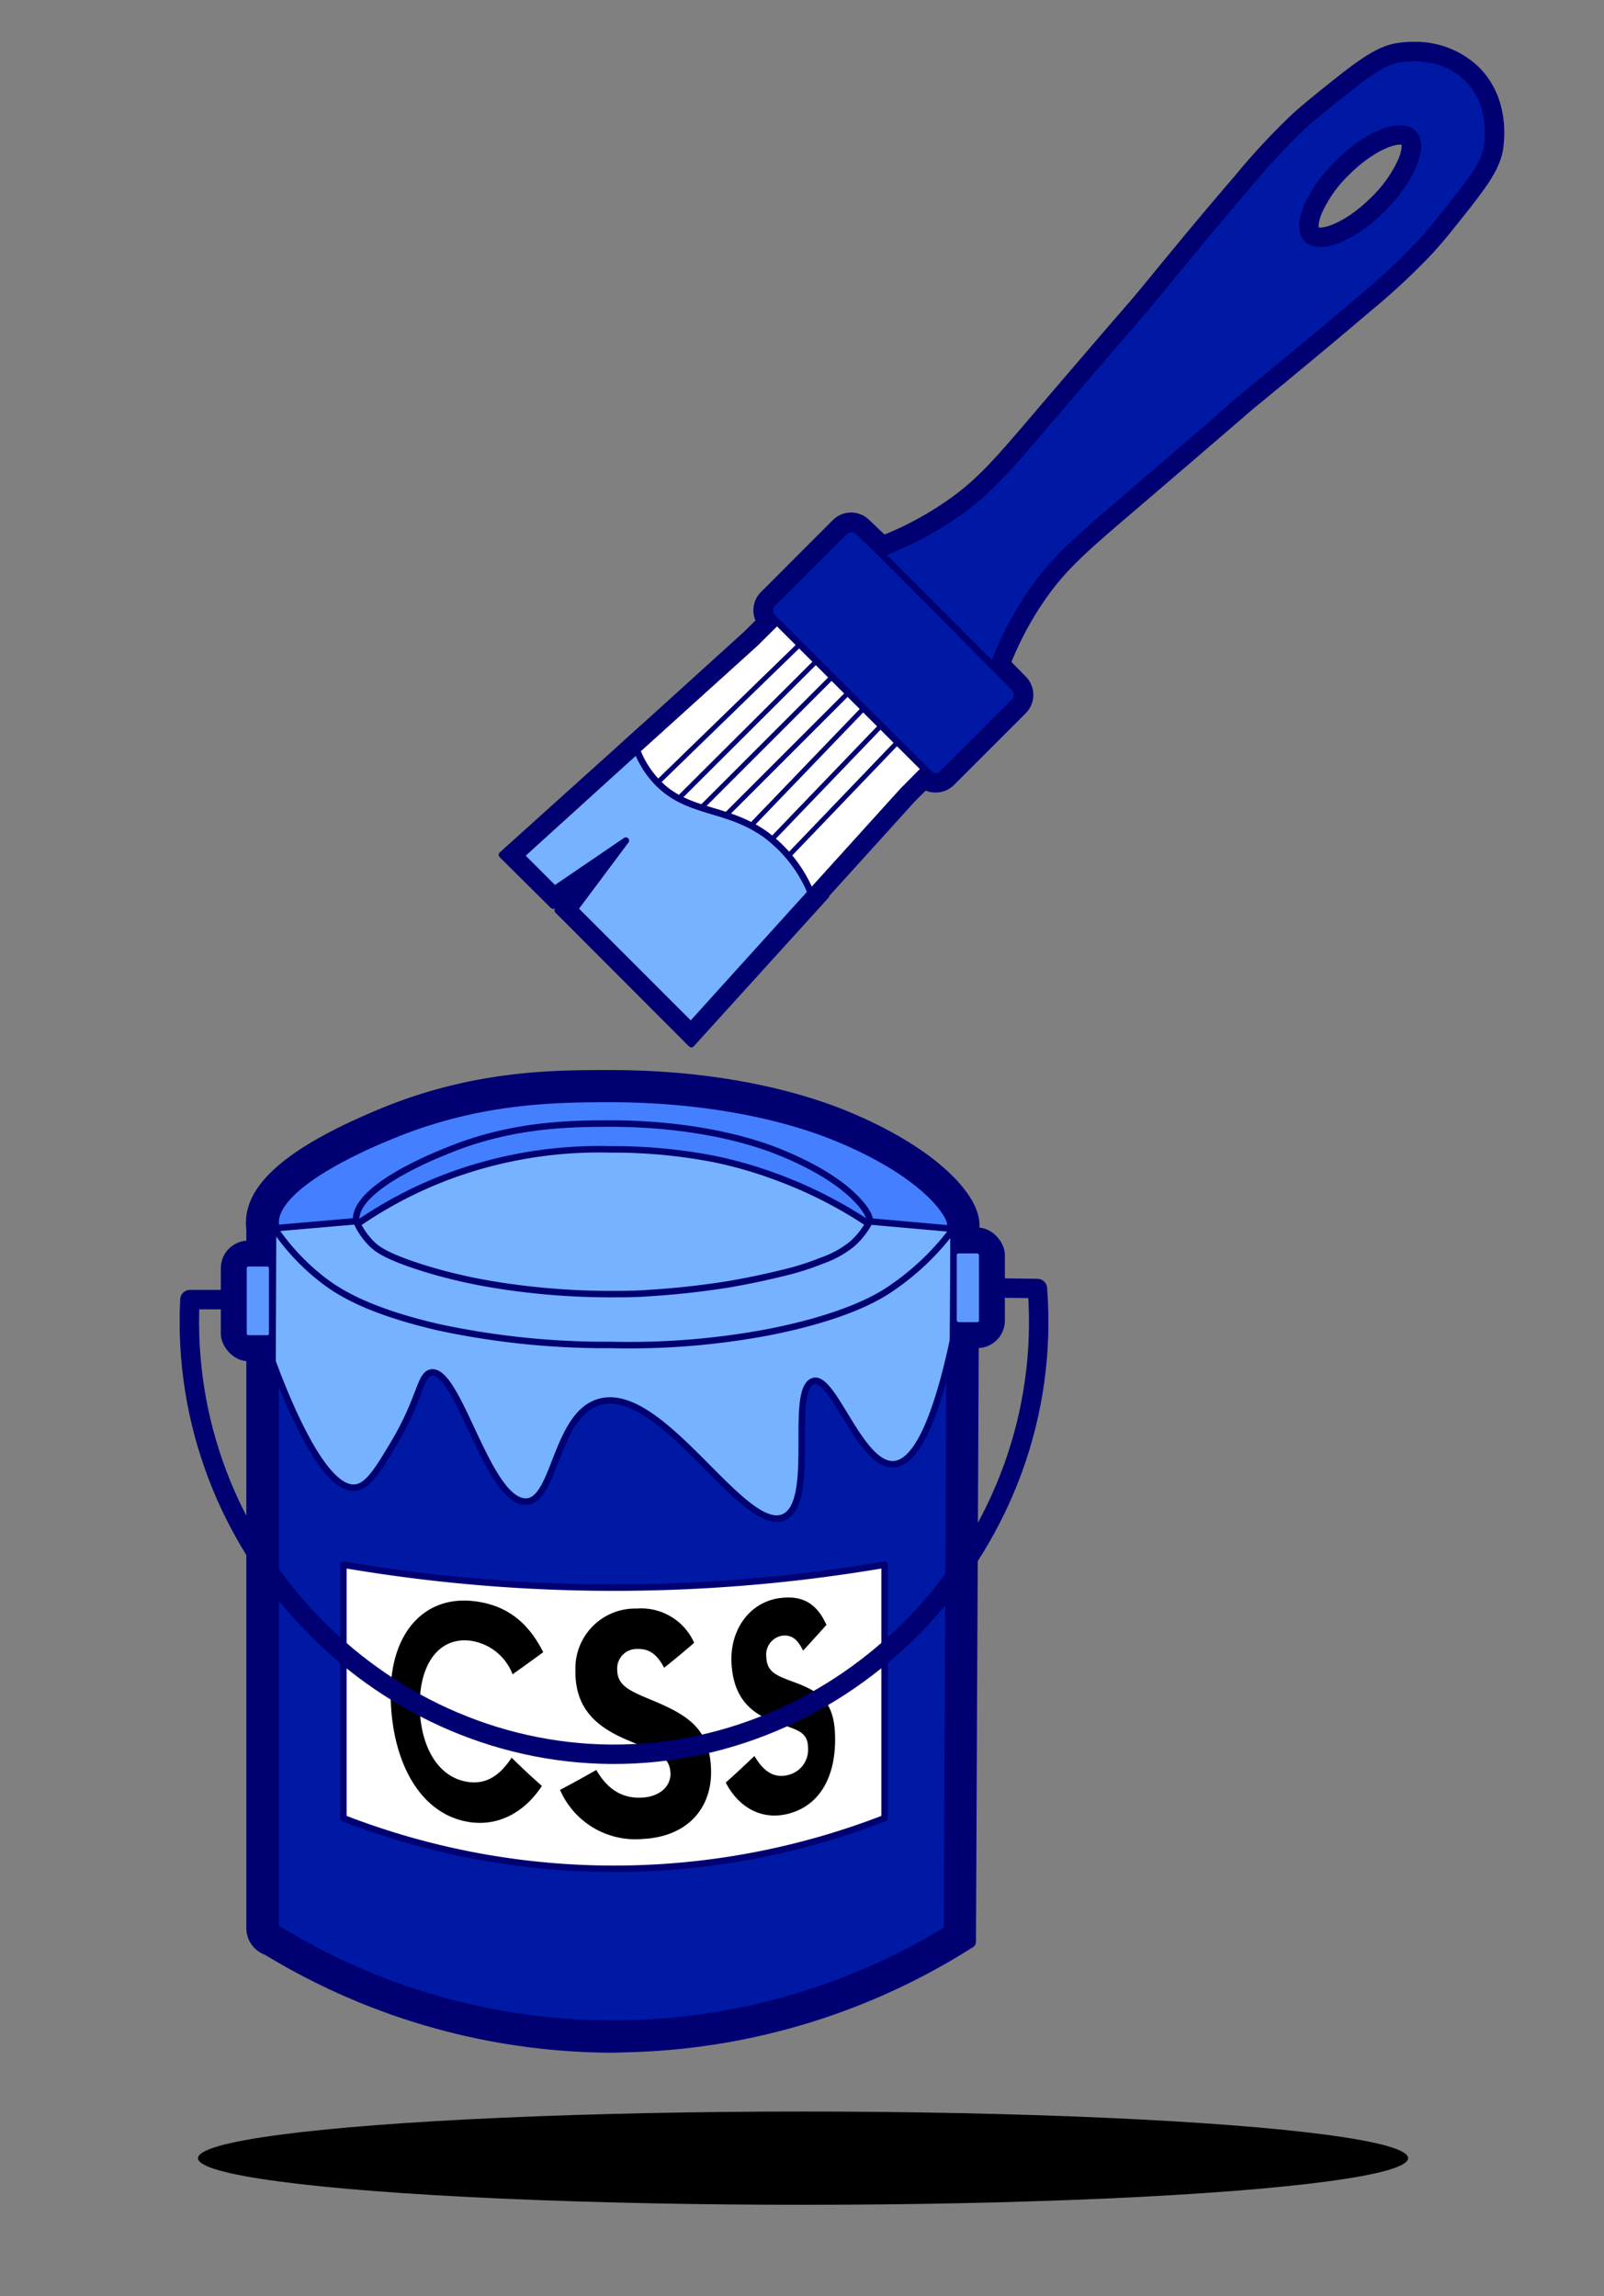 <svg id="Layer_1" data-name="Layer 1" xmlns="http://www.w3.org/2000/svg" viewBox="0 0 198.14 283.68"><rect x="0" y="0" width="198.14" height="283.68" fill="#808080" stroke="none"/><defs><style>.cls-1,.cls-2{fill:#000072;}.cls-1,.cls-10,.cls-11,.cls-2,.cls-3,.cls-4,.cls-5,.cls-6,.cls-7,.cls-8,.cls-9{stroke:#000072;stroke-linecap:round;stroke-linejoin:round;}.cls-1,.cls-11,.cls-5,.cls-6,.cls-7,.cls-8{stroke-width:0.8px;}.cls-2,.cls-3,.cls-4{stroke-width:1.6px;}.cls-3{fill:#437fff;}.cls-4,.cls-8{fill:#0019a5;}.cls-10,.cls-5{fill:none;}.cls-6{fill:#76b2ff;}.cls-7,.cls-9{fill:#fff;}.cls-9{stroke-width:0.6px;}.cls-10{stroke-width:2.4px;}.cls-11{fill:#5c98ff;}</style></defs><title>CSS Illustration</title><path class="cls-1" d="M115.58,97.51a2.75,2.75,0,0,1-2-.82L94.31,77.4a2.79,2.79,0,0,1,0-4l8.87-8.88a2.79,2.79,0,0,1,3.91,0l2.81,2.68s13,13.07,16.54,16.68a2.81,2.81,0,0,1,0,3.94l-8.86,8.86A2.78,2.78,0,0,1,115.58,97.51Z"/><path class="cls-1" d="M105.89,67.73l2.34-.86a40.09,40.09,0,0,0,8.68-4.48c4-2.71,6.16-5.28,11.45-11.47l.06-.08c6.44-7.52,9.2-10.73,10.65-12.4s1.54-1.79,2.6-3.07l2.23-2.72c2.52-3.06,5.13-6.23,9-10.73a83.61,83.61,0,0,1,7-7.52c1.29-1.18,2.35-2,3.13-2.65l.12-.1c4.48-3.59,6.72-5.38,9.24-5.89a12.25,12.25,0,0,1,2.2-.19,10.89,10.89,0,0,1,7.75,2.95c4,3.92,3,9.47,2.9,10.09-.5,2.52-2.3,4.76-5.88,9.24l-.1.12c-.62.78-1.47,1.84-2.66,3.13a82.33,82.33,0,0,1-7.52,7c-4.5,3.84-7.68,6.45-10.75,9-.91.74-1.79,1.47-2.69,2.22-1.28,1-1.46,1.21-3.07,2.59s-4.87,4.2-12.41,10.65l-.08.07c-6.19,5.29-8.75,7.48-11.46,11.44a40.1,40.1,0,0,0-4.48,8.68l-.87,2.34Zm67.05-50.26c-1.31,0-3.94,1.2-6.59,3.86a15.73,15.73,0,0,0-3.46,4.91c-.53,1.32-.42,2-.29,2.17s.2.1.49.1c1.31,0,3.94-1.2,6.59-3.86a15.73,15.73,0,0,0,3.46-4.91c.53-1.32.42-2,.29-2.17S173.23,17.47,172.94,17.47Z"/><path class="cls-1" d="M68.89,112.46l1.44-1.95-2,1.38L62,105.61,79.33,90l.85,2.14a10.28,10.28,0,0,0,1.94,3.18c1.81,2,3.93,2.65,6.39,3.38a22,22,0,0,1,7.06,3.17,18.82,18.82,0,0,1,6.05,7.77l.43,1L85.4,129Z"/><path class="cls-1" d="M98.7,110.91a15.77,15.77,0,0,0-5-6.48,18.85,18.85,0,0,0-6.1-2.69c-2.68-.8-5.44-1.63-7.85-4.3a13.86,13.86,0,0,1-2.54-4.15l-.41-1L92.21,78.32,96,74.54,116.46,95l-3.77,3.77-13,14.36Z"/><path class="cls-2" d="M75,165.73c-16.6,0-42-4.3-43.7-13.53a4.77,4.77,0,0,1-.09-.6c-.46-4.71,4.85-9.27,16.23-13.95S68.69,133,75.22,133h.2c14.38,0,24.1,3.06,28.61,4.88,11.19,4.52,16.66,10.53,16.12,13.89a6.43,6.43,0,0,1-1.16,3,20.32,20.32,0,0,1-1.47,1.59l-.15.15a18.48,18.48,0,0,1-5.67,3.23,49.61,49.61,0,0,1-4.72,1.67c-3.1.94-5.65,1.49-7.3,1.83-3.71.76-7.54,1.36-11.4,1.78s-8,.69-12,.76Z"/><path class="cls-2" d="M75.73,252.8a82.18,82.18,0,0,1-42.61-12,2.88,2.88,0,0,1-.89-.49,2.69,2.69,0,0,1-1-2.09v-86.9l4.79-.14c.23,3.74,18.16,9.7,39,9.7h1.25c1.22,0,2.45,0,3.65-.12,20.35-.94,35.29-6.36,35.45-9.56l4.8.13-.41,88.56-1.13.7a82.27,82.27,0,0,1-40.89,12.15Z"/><rect class="cls-1" x="27.68" y="153.67" width="8.34" height="14.1" rx="3"/><rect class="cls-1" x="115.39" y="152.05" width="8.34" height="14.1" rx="3"/><path class="cls-3" d="M117.78,151.36a4.3,4.3,0,0,1-.68,1.87c-.31.4-1.15,1.24-1.28,1.38l-.15.14c-.47.46-1.61,1.36-4.88,2.71a46.42,46.42,0,0,1-4.5,1.59c-2.93.88-5.34,1.42-7.09,1.78-4.29.87-8.12,1.41-11.18,1.74-3.23.36-7.19.67-11.74.75h-.56c-18.85.13-40.79-5-42-11.56a2.87,2.87,0,0,1-.06-.4c-.51-5.22,12-10.37,14.75-11.49,10.68-4.38,20.11-4.49,26.84-4.5,15.68,0,25.35,3.68,27.9,4.71C114.61,144.71,118,150.05,117.78,151.36Z"/><path class="cls-4" d="M117.78,151.36q-.21,43.62-.4,87.23a79.39,79.39,0,0,1-83.34,0,.47.47,0,0,1-.29-.1.3.3,0,0,1-.11-.23v-86.9c.4,6.76,22.85,12.09,42.08,12h.56c1.29,0,2.55,0,3.79-.12C96.9,162.42,117.46,157.78,117.78,151.36Z"/><path class="cls-5" d="M107.43,150.87a3.33,3.33,0,0,1-.51,1.41c-.24.29-.87.93-1,1l-.11.1a11.59,11.59,0,0,1-3.68,2c-1.43.59-2.61,1-3.4,1.21-2.2.66-4,1.06-5.34,1.33-3.23.66-6.12,1.07-8.43,1.32s-5.42.5-8.85.56h-.43C61.5,160,45,156.12,44,151.16c0-.08,0-.17,0-.29-.39-3.94,9.07-7.83,11.12-8.66,8-3.31,15.16-3.39,20.24-3.4,11.82,0,19.11,2.77,21,3.55C105,145.85,107.59,149.88,107.43,150.87Z"/><path class="cls-6" d="M48.53,159.15a15.45,15.45,0,0,1-2.46-2.71A15.84,15.84,0,0,1,44,151.32a51.53,51.53,0,0,1,12-6.21A53.35,53.35,0,0,1,75.35,142h.14a65.26,65.26,0,0,1,12.63,1.17,51.37,51.37,0,0,1,7.36,2.08,54.39,54.39,0,0,1,12,6.06,7.54,7.54,0,0,1-1.85,4.31c-1.77,1.92-4.26,2.24-6.1,2.55-6.91,1.14-3.8,1.8-12.77,3.35C68.6,164.65,52.51,162.54,48.53,159.15Z"/><path class="cls-7" d="M109.27,224.62a92.37,92.37,0,0,1-66.85,0V193.31a198.66,198.66,0,0,0,33.43,2.83,198.53,198.53,0,0,0,33.42-2.83Z"/><path class="cls-6" d="M117.78,151.82q0,6.92-.07,13.83c-1.75,8.12-4.14,15.07-7.33,15.25-4.1.22-7.43-11-9.89-10.28-3.11.95.44,14.94-3.64,16.8-5,2.27-15.16-16.52-22.87-14.2-5.38,1.61-5.41,12.23-9,12.29-4.75.08-8.35-16.53-11.72-15.94-1.4.24-1.31,3.21-4.61,8.74-1.95,3.27-3.16,5.26-4.71,5.47-4.09.55-8.82-11.63-10.27-15.56l.06-16.46L44,150.87a9,9,0,0,0,2,2.88c.57.54,1.61,1.39,5.69,2.72,2.33.76,4.29,1.23,5.68,1.54s3.49.72,6.27,1.09a89.65,89.65,0,0,0,11.3.78c1.88,0,3.62,0,5.22-.13,1.29-.08,4.77-.3,9.31-1,.83-.13,3.78-.62,7.47-1.54a32.15,32.15,0,0,0,4.49-1.43,12.53,12.53,0,0,0,3.79-2.06,9.49,9.49,0,0,0,2.21-2.82Z"/><path class="cls-5" d="M33.64,151.36a27.64,27.64,0,0,0,6,6.58c1.88,1.49,5.48,3.95,14.6,6.05a98.44,98.44,0,0,0,21.28,2.17A92.42,92.42,0,0,0,95,164.57c9.49-1.87,13.49-4.35,14.7-5.14a31.85,31.85,0,0,0,8.06-7.61"/><path class="cls-8" d="M181.22,9.66c-3.35-3.28-8.14-2.4-8.52-2.33-2.13.43-4.27,2.14-8.55,5.57-.8.64-1.85,1.47-3.17,2.68A81.1,81.1,0,0,0,154.09,23c-5,5.84-8,9.53-11.19,13.43-2.16,2.62-.57.66-13.26,15.49-5.42,6.35-7.67,9-11.82,11.83a42.65,42.65,0,0,1-9,4.66l13.85,13.85a41.27,41.27,0,0,1,4.66-9c2.84-4.16,5.47-6.4,11.82-11.83C154,48.68,152,50.27,154.62,48.1c3.9-3.22,7.58-6.19,13.42-11.18a81.14,81.14,0,0,0,7.38-6.9c1.22-1.32,2.05-2.38,2.69-3.17,3.43-4.28,5.14-6.42,5.56-8.55C183.74,18,184.64,13,181.22,9.66ZM170.81,25.79c-3.62,3.62-7.8,5.3-9.35,3.75s.14-5.72,3.76-9.35,7.8-5.29,9.35-3.75S174.43,22.16,170.81,25.79Z"/><path class="cls-6" d="M94.63,103.14c-5-3.6-9.85-2.5-13.7-6.78a12.16,12.16,0,0,1-2.24-3.66l-14.33,13,4.15,4.15,8.8-6L71,112.3,78.7,120l2.49,2.49,4.15,4.15,14.82-16.39A17.07,17.07,0,0,0,94.63,103.14Z"/><path class="cls-7" d="M93.31,79.48,78.69,92.7a12.16,12.16,0,0,0,2.24,3.66c3.85,4.28,8.74,3.18,13.7,6.78a17.07,17.07,0,0,1,5.53,7.12l11.37-12.57L114.2,95,96,76.81Z"/><path class="cls-9" d="M81.23,96.68,98.79,79.62"/><path class="cls-9" d="M100.85,81.68l-17,16.95"/><line class="cls-9" x1="86.64" y1="99.78" x2="102.8" y2="83.62"/><line class="cls-9" x1="89.67" y1="100.71" x2="104.78" y2="85.6"/><line class="cls-9" x1="92.78" y1="101.99" x2="106.66" y2="87.55"/><line class="cls-9" x1="95.35" y1="103.69" x2="108.83" y2="89.66"/><line class="cls-9" x1="97.4" y1="105.74" x2="110.87" y2="91.69"/><path class="cls-8" d="M104.32,65.7l-8.88,8.88a1.21,1.21,0,0,0,0,1.69l.54.54L114.2,95l.54.54a1.19,1.19,0,0,0,1.69,0l8.86-8.86a1.2,1.2,0,0,0,0-1.69c-3.56-3.61-16.51-16.64-16.51-16.64L106,65.69A1.19,1.19,0,0,0,104.32,65.7Z"/><ellipse cx="99.2" cy="266.63" rx="74.74" ry="5.76"/><path d="M48.26,209.23c0-7.41,4.09-12.08,10.16-11.43,3.83.41,6.7,2.34,8.68,6.32-1.53,1.13-2.29,1.67-3.78,2.73a6.56,6.56,0,0,0-5.14-4.14c-3.81-.51-6.17,2.64-6.32,7.42s1.75,9.09,5.49,9.93c2.67.61,4.45-.78,5.85-2.91,1.44,1.41,2.18,2.11,3.74,3.49-2.29,3.5-5.87,5.29-9.83,4.29C51.22,223.44,48.26,216.65,48.26,209.23Z"/><path d="M69.18,221.13c1.76-.93,2.66-1.43,4.48-2.46,1.17,2,2.83,3.54,5.57,3.42,2.29-.1,3.63-1.41,3.59-3-.06-2-1.48-2.5-4-3.56l-1.37-.58c-4-1.69-6.47-4.06-6.37-8.71a7.38,7.38,0,0,1,7.57-7.51,7.16,7.16,0,0,1,7.1,4.23c-1.44,1.24-2.18,1.86-3.71,3.08-.91-1.7-1.85-2.36-3.32-2.32a2.41,2.41,0,0,0-2.48,2.49c0,1.72,1,2.43,3.28,3.41l1.31.55c4.45,1.87,6.78,3.6,7,8.28.22,5-3,8.48-8.42,8.74A10.14,10.14,0,0,1,69.18,221.13Z"/><path d="M89.65,220.22c1.48-1.31,2.19-2,3.55-3.28,1,1.73,2.3,2.85,4.2,2.34A3.21,3.21,0,0,0,99.82,216c0-1.8-1-2.17-2.88-2.83l-1-.36c-3-1-5.36-2.88-5.58-7.38-.2-4.15,2.29-7.52,6-8,2.65-.34,4.49.55,5.73,3.32-1.14,1.26-1.71,1.9-2.89,3.18-.71-1.5-1.48-2-2.65-1.84a2.38,2.38,0,0,0-1.89,2.62c.07,1.62.92,2.16,2.67,2.82l1,.38c3.37,1.25,4.83,2.71,4.83,7,0,4.65-1.89,8-5.47,9.08S91.17,223.21,89.65,220.22Z"/><path class="cls-10" d="M30.08,160.56H23.46c-1.55,30.49,22.94,56,52.1,56.17,29.87.16,55-26.35,52.59-57.54l-6.82-.09"/><rect class="cls-11" x="30.08" y="156.07" width="3.54" height="9.29" rx="0.59"/><rect class="cls-11" x="117.79" y="154.45" width="3.54" height="9.29" rx="0.6"/></svg>